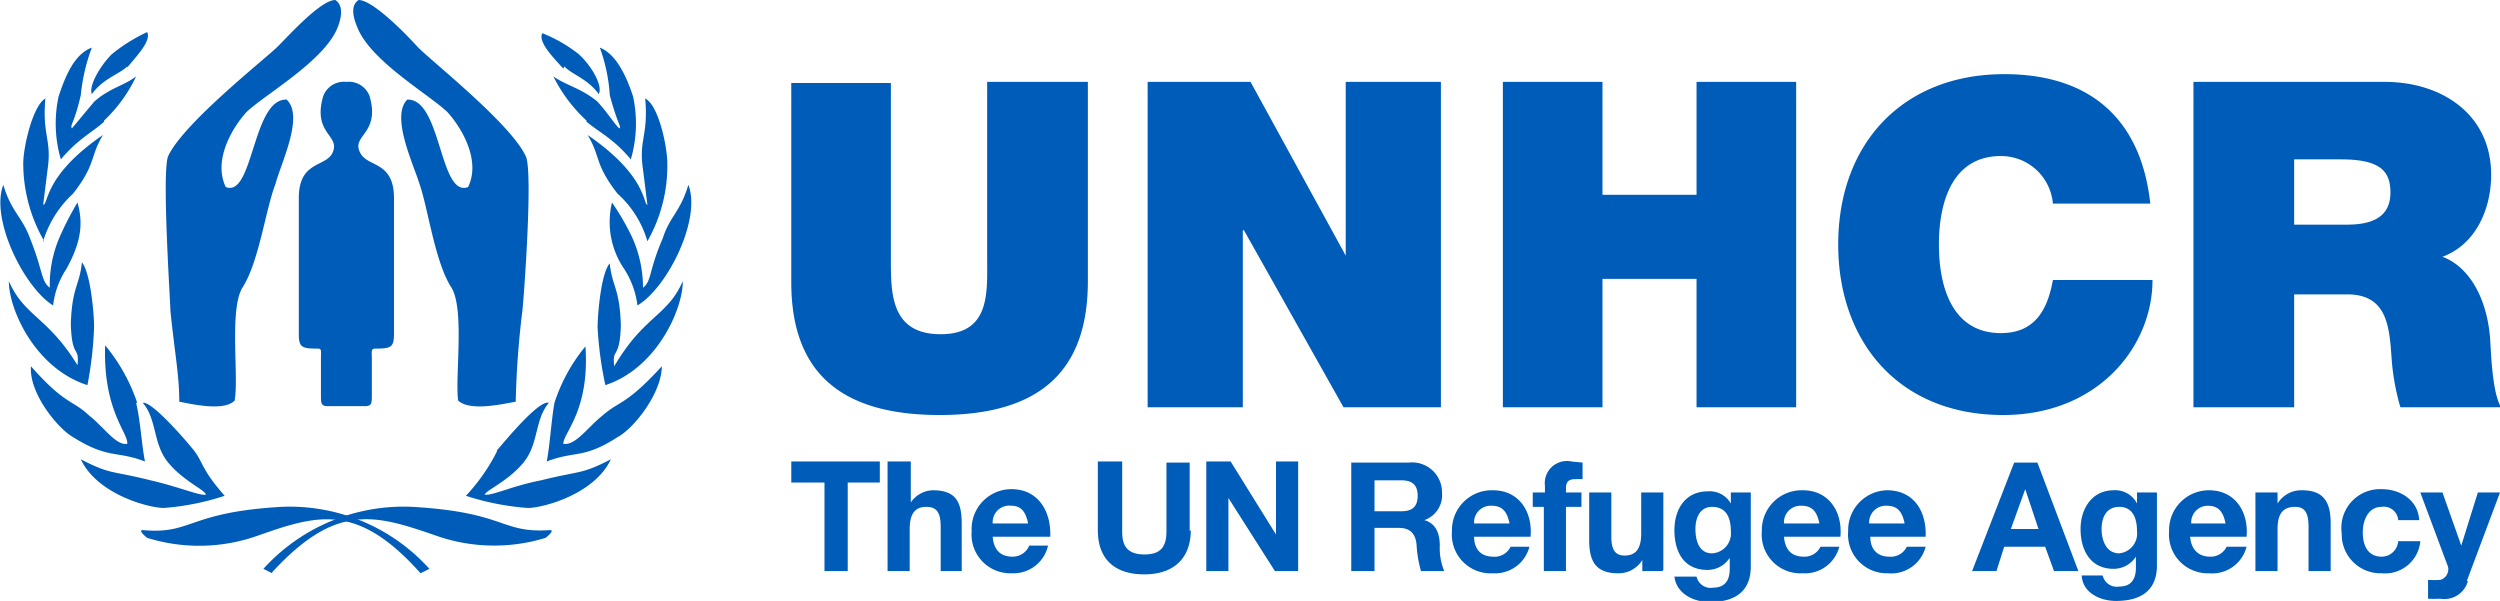<svg xmlns="http://www.w3.org/2000/svg" viewBox="0 0 225.9 54.3">
  <defs>
    <style>
      .a{fill:#005cb9}
    </style>
  </defs>
  <path class="a" d="M33 36.7c.6 0 .6-.3.6-1v-3.3c0-.6-.1-.9.3-.9 1.4 0 1.7-.1 1.7-1.3V17.9c0-3.3-2.3-2.8-3-4-1-1.7 1.8-1.7.8-5.2a2 2 0 00-2.1-1.3 2 2 0 00-2.1 1.3c-1 3.5 1.7 3.5.8 5.2-.7 1.2-3 .7-3 4v12.3c0 1.2.3 1.3 1.7 1.3.4 0 .3.2.3.9v3.3c0 .7 0 1 .6 1H33M22.3 10.1c-1.2 1.3-3.1 4.3-1.9 6.8 2.5 1 2.4-8 5.5-7.9 1.6 1.5-.5 5.7-1 7.6-.9 2.3-1.5 7.1-3 9.4-1.2 2-.3 8.1-.7 10.2-1 1-3.9.3-5 .1 0-2.4-.4-4.3-.8-8.2 0-.7-.8-12.7-.2-14 1.4-3 8.8-8.8 9.9-9.9S29 0 30.3 0c.9.6.4 2 .2 2.5-1.2 3-6.5 6-8.2 7.6M40.4 10.1c1.2 1.3 3.1 4.3 1.9 6.8-2.6 1-2.4-8-5.5-7.9-1.5 1.5.5 5.7 1.1 7.6.8 2.3 1.4 7.1 2.9 9.4 1.2 2 .3 8.1.6 10.2 1.1 1 4 .3 5.2.1a81.5 81.5 0 01.6-8.2c.1-.7 1-12.7.3-14-1.4-3-8.8-8.8-9.8-9.9S33.7 0 32.4 0c-.9.6-.3 2-.1 2.5 1.2 3 6.4 6 8.1 7.6M11.5 6c-.7.7-2.2 1.1-3.2 2.5C8 7.8 9 6 10.1 4.9a15 15 0 013.2-2c.4.8-1 2.2-1.8 3.2"/>
  <path class="a" d="M9.4 11c-1.1 1-2.3 1.5-3.9 3.4a11.5 11.5 0 01-.2-5.7c.6-1.8 1.4-3.8 3-4.4a16.8 16.8 0 00-1 4.3c-.6 2.6-1 2.7-.8 3l2-2.4c1.3-1.2 2.8-1.5 3.8-2.3a13.2 13.2 0 01-2.9 4"/>
  <path class="a" d="M4 21.8a14.1 14.1 0 01-1.9-7c0-1.6.9-5.3 2-5.9-.3 3.4.6 3.7.2 6.4l-.4 3.2c.5 0 0-2.6 5.4-6.3-1.2 2-.6 2.6-2.7 5.3a9.6 9.6 0 00-2.7 4.3"/>
  <path class="a" d="M6 24.3a7.5 7.5 0 00-1.2 3.3C2.2 26-.9 19.8.3 16.7c.7 2.4 1.7 2.9 2.4 4.8 1.2 3 1 3.9 1.8 4.5a10.8 10.8 0 01.9-4.6A27.6 27.6 0 017 18.3c.6 2.1.2 3.8-1 6"/>
  <path class="a" d="M8.5 29.6a33.8 33.8 0 01-.6 5.2C3.2 33.3.8 28 .8 25.4 2.2 28.6 4.3 28.6 7 33c.2-1.8-.5-.5-.6-3.7.1-3.4.8-3.5 1-5.6.8 1 1.1 4.7 1.1 5.8"/>
  <path class="a" d="M12.3 36.4c.4 1.7.5 3.8.8 5.3-2.6-1-3.3-.2-6.5-2.2-1.4-.8-4-4-3.8-6.4 3.1 3.5 3.7 3 5.2 4.4 1.4 1.1 2.5 2.8 3.5 2.6.1-1-2.2-3-2-8.9a16.3 16.3 0 012.9 5.2"/>
  <path class="a" d="M17.6 40.8c.8 1.1.6 1.6 2.7 4a23 23 0 01-5.5 1.1c-1.3 0-6-1.2-7.5-4.4 2.7 1.4 2.7 1 6.3 1.9 2.6.6 4.4 1.4 5 1.3 0-.4-2-1.2-3.4-2.9s-1-3.9-2.3-5.4c.8-.2 4 3.5 4.7 4.4M51 6c.6.7 2.1 1.1 3.1 2.5.4-.7-.6-2.5-1.8-3.6A13 13 0 0049 3c-.4.8 1 2.2 1.9 3.2"/>
  <path class="a" d="M53 11c1.2 1 2.4 1.5 4 3.4a11.5 11.5 0 00.2-5.7c-.6-1.8-1.5-3.8-3-4.4a15.3 15.3 0 01.9 4.3c.7 2.6 1 2.7.9 3-.2 0-1-1.3-2-2.4C52.6 8 51.1 7.7 50 6.9a13.8 13.8 0 003 4"/>
  <path class="a" d="M58.5 21.8a13.8 13.8 0 001.8-7c0-1.6-.8-5.3-2-5.9.3 3.4-.6 3.7-.2 6.4l.4 3.2c-.4 0 0-2.6-5.4-6.3 1.2 2 .6 2.6 2.7 5.3a9.2 9.2 0 012.7 4.3"/>
  <path class="a" d="M56.4 24.3a7.8 7.8 0 011.2 3.3c2.7-1.6 5.8-7.8 4.6-10.9-.7 2.4-1.7 2.9-2.3 4.8-1.3 3-1 3.9-1.8 4.5a11 11 0 00-1-4.6 22.8 22.8 0 00-1.8-3.1 7.5 7.5 0 001.1 6"/>
  <path class="a" d="M54 29.6a32.7 32.7 0 00.7 5.2c4.6-1.5 7-6.8 7-9.4-1.4 3.2-3.5 3.1-6.2 7.7-.2-1.8.5-.5.6-3.7-.1-3.4-.8-3.5-1-5.6-.8.9-1.1 4.6-1.1 5.8"/>
  <path class="a" d="M50.1 36.4c-.3 1.7-.4 3.8-.7 5.3 2.6-1 3.3-.2 6.4-2.2 1.5-.8 4-4 4-6.4-3.2 3.5-3.8 3.1-5.3 4.4-1.4 1.1-2.5 2.8-3.6 2.6 0-1 2.4-3 2-8.8a15.5 15.5 0 00-2.8 5.1"/>
  <path class="a" d="M44.9 40.8a17.1 17.1 0 01-2.8 4 23.4 23.4 0 005.6 1.1c1.3 0 6-1.2 7.5-4.4-2.7 1.4-2.7 1-6.3 1.9-2.6.5-4.4 1.4-5.1 1.3.1-.4 2.1-1.2 3.5-2.9s1-3.9 2.3-5.4c-.9-.3-4 3.5-4.7 4.3M24.6 51.8l-.8-.4a17.1 17.1 0 0113.5-5.6c8.5.5 7.9 2.4 12.4 2.1.5 0-.4.7-.4.7a15.8 15.8 0 01-9.9-.2c-5.5-1.9-9-3-14.8 3.3"/>
  <path class="a" d="M38 51.8l.8-.4a17 17 0 00-13.4-5.6c-8.5.5-8 2.5-12.5 2.1-.5 0 .4.7.4.7a15.8 15.8 0 0010-.2c5.4-1.9 9-3 14.7 3.4M98.3 25.4c0 8.2-4.4 12.1-13.4 12.1s-13.4-3.9-13.4-12v-18h9v16c0 3 0 6.7 4.5 6.7s4.2-3.8 4.2-6.8v-16h9.1v18M103.7 7.4h9.3l8.6 15.7V7.4h8.6v29.4h-8.8l-9-16h-.1v16h-8.6V7.4zM135.8 7.4h9v10.2h8.5V7.4h9v29.4h-9V25.2h-8.5v11.6h-9V7.4zM185.5 18.4a4.7 4.7 0 00-4.7-4.3c-4.3 0-5.6 4-5.6 8s1.3 8 5.6 8c3 0 4.2-2 4.7-4.8h9c0 6-4.9 12.2-13.5 12.2-9.5 0-14.9-6.7-14.9-15.4 0-9.2 5.9-15.4 15-15.4 8 0 12.4 4.3 13.2 11.7h-8.8M207.3 14.4h4.2c3.5 0 4.5 1 4.5 3 0 2.6-2.3 2.9-4 2.9h-4.7zm-9 22.4h9V26.6h4.8c3.6 0 3.8 2.9 4 5.7a20.9 20.9 0 00.8 4.5h9.1c-.8-1.3-.9-4.8-1-6.3-.3-3.6-1.9-6.4-4.3-7.3 3-1.1 4.4-4.3 4.4-7.4 0-5.5-4.5-8.4-9.6-8.4h-17.3v29.4M74.5 43.6h-3v-1.9h8v1.9h-2.9v8h-2.1v-8zM80.3 41.7h2v3.7a2.5 2.5 0 012-1.1c2.1 0 2.6 1.1 2.6 3v4.3H85v-4c0-1.2-.3-1.8-1.3-1.8s-1.5.6-1.5 2v3.8h-2v-9.9M89.7 48.5c.1 1.2.7 1.8 1.8 1.8a1.6 1.6 0 001.5-1h1.7a3.2 3.2 0 01-3.3 2.5 3.5 3.5 0 01-3.6-3.8 3.6 3.6 0 013.6-3.8c2.4 0 3.6 2 3.5 4.3zm3.2-1.2c-.2-1-.6-1.6-1.5-1.6a1.5 1.5 0 00-1.7 1.6H93M107.6 47.9c0 2.6-1.6 4-4.2 4s-4.2-1.3-4.2-4v-6.2h2.2V48c0 1 .2 2.1 2 2.1 1.5 0 2-.7 2-2.1v-6.2h2.1V48M109 41.7h2.2l4.1 6.6v-6.6h2v9.9h-2.1L111 45v6.6h-2v-9.9zM124.2 43.4h2.4c1 0 1.5.4 1.5 1.4s-.5 1.4-1.5 1.4h-2.4zm-2.1 8.2h2.1v-3.9h2.2c1 0 1.5.5 1.6 1.5a10.9 10.9 0 00.4 2.4h2.1a5.4 5.4 0 01-.4-2.3c0-1-.3-2-1.4-2.3a2.4 2.4 0 001.6-2.5 2.7 2.7 0 00-3-2.7h-5.2v9.8M133.2 47.3a1.5 1.5 0 011.6-1.6c1 0 1.4.6 1.6 1.6zm5.1 1.2c.2-2.2-1-4.2-3.4-4.2a3.6 3.6 0 00-3.7 3.7 3.5 3.5 0 003.7 3.8 3.2 3.2 0 003.3-2.4h-1.7a1.6 1.6 0 01-1.6.9c-1 0-1.7-.6-1.7-1.8h5.1M139.6 45.8h-1.1v-1.3h1.1v-.6a2 2 0 012.4-2.2l1 .1v1.5a6 6 0 00-.7 0c-.5 0-.8.2-.8.8v.4h1.4v1.3h-1.4v5.8h-2v-5.8M150.2 51.6h-1.8v-1a2.5 2.5 0 01-2.2 1.2c-2.1 0-2.6-1.2-2.6-3v-4.3h2v4c0 1.1.3 1.7 1.2 1.7 1 0 1.5-.6 1.5-2v-3.7h2v7M154.7 50c-1.2 0-1.5-1.2-1.5-2.2s.4-2 1.5-2c1.3 0 1.7 1 1.7 2.2a1.8 1.8 0 01-1.7 2m3.6-5.5h-1.9v1a2.2 2.2 0 00-2.1-1.1c-2 0-3 1.6-3 3.5s.8 3.6 3 3.6a2.4 2.4 0 002-1.1v1c0 1-.4 1.7-1.5 1.7a1.3 1.3 0 01-1.5-1h-2c.2 1.6 1.8 2.3 3.2 2.3 3.3 0 3.7-2 3.7-3.2v-6.7M161.2 47.3a1.5 1.5 0 011.6-1.6c1 0 1.4.6 1.6 1.6zm5.1 1.2c.2-2.2-1-4.2-3.4-4.2a3.6 3.6 0 00-3.7 3.7 3.5 3.5 0 003.7 3.8 3.2 3.2 0 003.3-2.4h-1.7a1.6 1.6 0 01-1.5.9c-1.1 0-1.7-.6-1.8-1.8h5.2M168.9 47.3a1.5 1.5 0 011.6-1.6c1 0 1.4.6 1.6 1.6zm5.1 1.2c.1-2.2-1-4.2-3.5-4.2A3.6 3.6 0 00167 48a3.5 3.5 0 003.6 3.8 3.2 3.2 0 003.4-2.4h-1.7a1.6 1.6 0 01-1.6.9c-1 0-1.7-.6-1.7-1.8h5.1M183 44.2l1.2 3.6h-2.5zm-4.8 7.4h2.2l.7-2.2h3.7l.8 2.2h2.2l-3.7-9.8H182zM191.5 50c-1.2 0-1.6-1.2-1.6-2.2s.4-2 1.6-2c1.2 0 1.6 1 1.6 2.2a1.8 1.8 0 01-1.6 2m3.5-5.5h-1.9v1a2.2 2.2 0 00-2.1-1.2c-2 0-3 1.7-3 3.5s.8 3.6 3 3.6a2.4 2.4 0 002-1.1v1c0 1-.4 1.7-1.5 1.7a1.3 1.3 0 01-1.5-1h-1.9c.1 1.6 1.7 2.3 3.1 2.3 3.3 0 3.7-2 3.7-3.2v-6.6M198 47.3a1.5 1.5 0 011.5-1.6c1 0 1.4.6 1.6 1.6zm5 1.2c.2-2.2-1-4.2-3.4-4.2A3.6 3.6 0 00196 48a3.5 3.5 0 003.6 3.8 3.2 3.2 0 003.4-2.4h-1.8a1.6 1.6 0 01-1.5.9c-1 0-1.7-.6-1.8-1.8h5.2M204 44.5h1.8v1a2.5 2.5 0 012.2-1.2c2 0 2.6 1.1 2.6 3v4.3h-2v-4c0-1.2-.3-1.8-1.2-1.8-1.1 0-1.6.6-1.6 2v3.8h-2v-7.1M216.7 47a1.3 1.3 0 00-1.5-1.2c-1.2 0-1.7 1.2-1.7 2.3s.4 2.2 1.7 2.2a1.5 1.5 0 001.5-1.4h2a3.2 3.2 0 01-3.5 2.9 3.5 3.5 0 01-3.6-3.6 3.5 3.5 0 013.6-4c1.7 0 3.3 1 3.4 2.8h-2M223 52.5a2.2 2.2 0 01-2.5 1.6 11.8 11.8 0 01-1.1 0v-1.7a9.8 9.8 0 001.1 0 1 1 0 00.7-1.2l-2.5-6.7h2l1.7 4.8 1.5-4.8h2l-3 8"/>
</svg>

